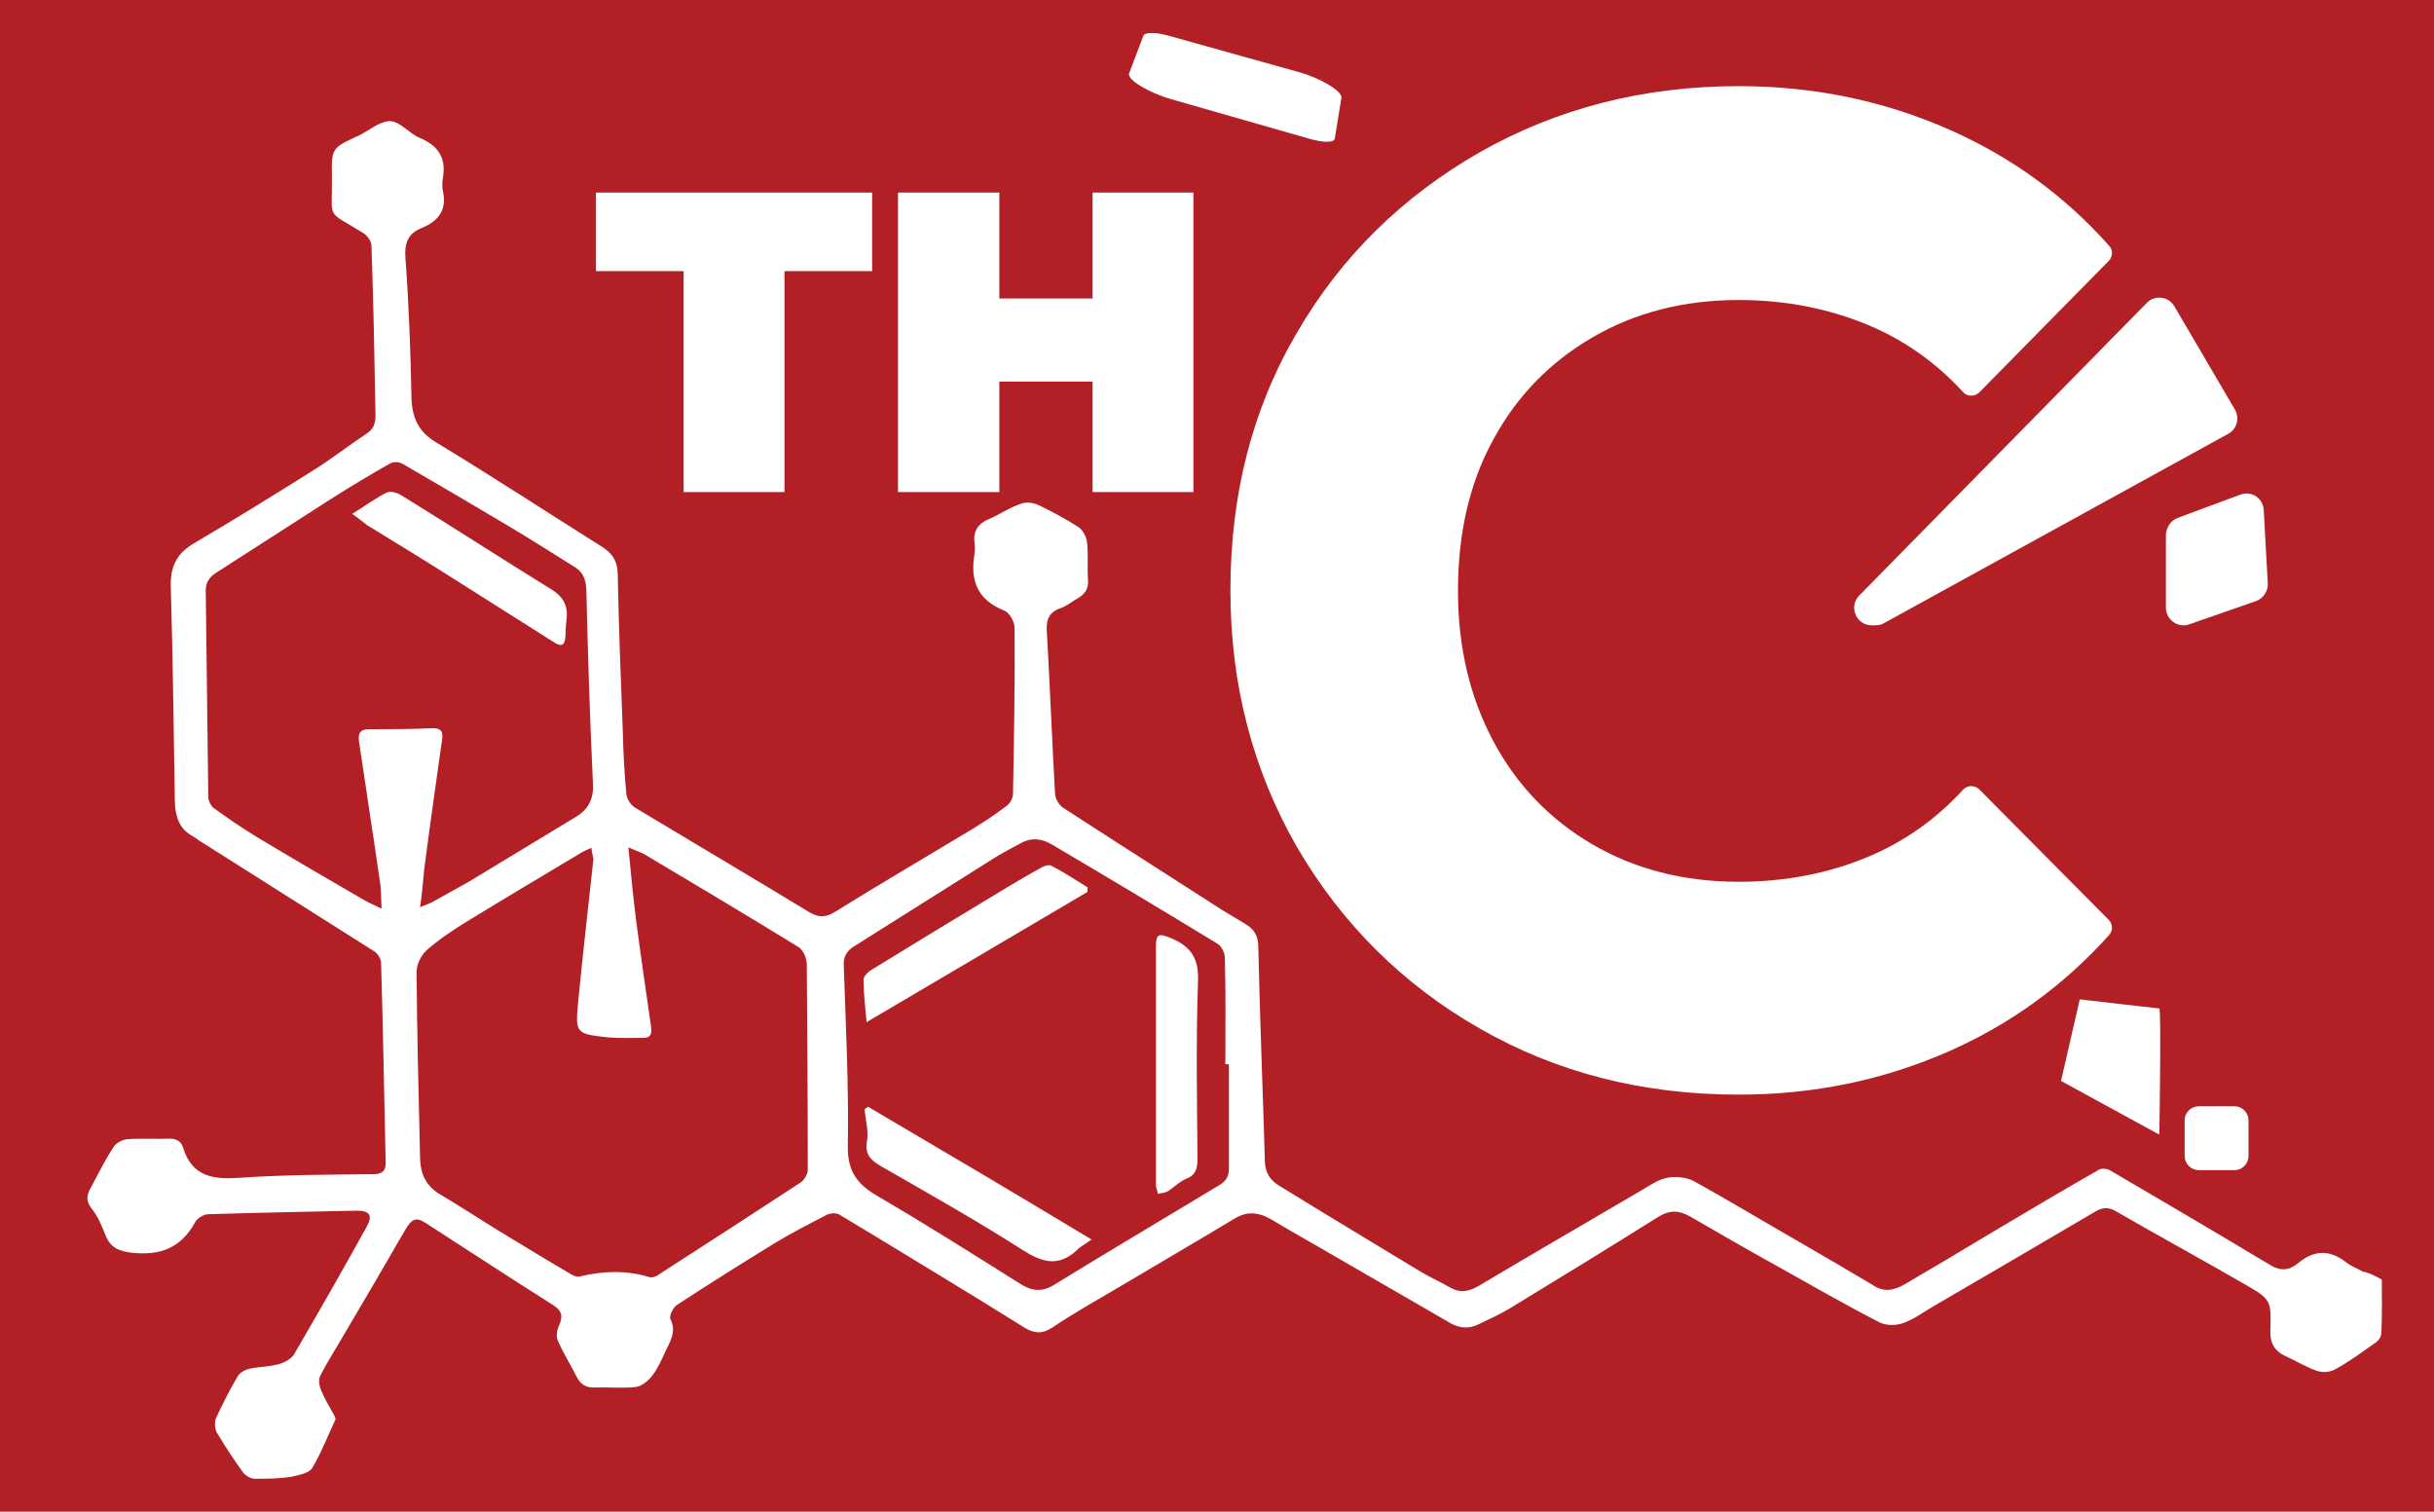 <?xml version="1.0" encoding="utf-8"?>
<!-- Generator: Adobe Illustrator 27.2.0, SVG Export Plug-In . SVG Version: 6.00 Build 0)  -->
<svg version="1.1" id="LOGO-Solid-Black_copy_2" xmlns="http://www.w3.org/2000/svg" xmlns:xlink="http://www.w3.org/1999/xlink"
	 x="0px" y="0px" viewBox="0 0 480.3 298.3" style="enable-background:new 0 0 480.3 298.3;" xml:space="preserve">
<style type="text/css">
	.st0{fill:#B22026;}
	.st1{fill:#FFFFFF;}
</style>
<rect class="st0" width="480.3" height="298.3"/>
<g>
	<g id="GdAdy7_00000034805844881757993950000004013031147989209238_">
		<g>
			<path class="st1" d="M470,252.5c0,3.5,0.1,7.1-0.1,10.6c0,0.7-0.6,1.5-1.2,1.9c-2.6,1.8-5.1,3.7-7.9,5.2c-1,0.6-2.6,0.7-3.6,0.3
				c-2.1-0.7-4-1.9-6-2.8c-2.3-1-3.3-2.6-3.2-5.2c0.2-5.9,0.1-6.1-4.9-9c-8.5-4.9-17.1-9.6-25.6-14.5c-1.4-0.8-2.5-0.8-3.9,0
				c-10.7,6.3-21.5,12.6-32.3,18.9c-1.9,1.1-3.7,2.5-5.8,3.2c-1.4,0.5-3.4,0.5-4.7-0.2c-6.8-3.5-13.4-7.3-20-11
				c-5.8-3.2-11.5-6.5-17.2-9.8c-2.3-1.3-4.1-1.4-6.5,0.1c-9.7,6.1-19.5,12.1-29.2,18c-2,1.2-4.2,2.2-6.3,3.2
				c-1.7,0.8-3.5,0.7-5.2-0.2c-7.3-4.2-14.5-8.4-21.8-12.6c-4.6-2.7-9.3-5.3-13.8-8c-2.6-1.5-4.9-1.6-7.4,0
				c-7.3,4.4-14.7,8.7-22.1,13.1c-4.6,2.7-9.2,5.3-13.7,8.3c-2,1.3-3.6,1.1-5.4,0c-3.1-1.9-6.1-3.8-9.2-5.7
				c-9.2-5.6-18.3-11.2-27.5-16.7c-0.6-0.3-1.7-0.2-2.3,0.1c-3.5,1.8-7,3.6-10.3,5.6c-6.5,4-12.9,8-19.3,12.2
				c-0.8,0.5-1.6,2.2-1.3,2.8c1.3,2.6-0.2,4.6-1.1,6.6c-0.7,1.6-1.5,3.3-2.6,4.7c-0.8,1-2.1,2-3.2,2.1c-2.6,0.3-5.3,0-8,0.1
				c-1.7,0.1-2.8-0.6-3.6-2.1c-1.2-2.4-2.6-4.6-3.7-7.1c-0.4-0.8-0.2-2.1,0.2-3c0.8-1.8,0.7-2.9-1.2-4.1c-8.4-5.3-16.6-10.7-25-16.1
				c-2-1.3-2.8-1-4.2,1.4c-4,6.9-8,13.8-12.1,20.7c-1.5,2.6-3.2,5.2-4.6,8c-0.4,0.7-0.2,1.9,0.1,2.7c0.7,1.7,1.7,3.4,2.6,5
				c0.1,0.3,0.4,0.7,0.3,0.9c-1.5,3.2-2.8,6.6-4.6,9.6c-0.6,1-2.7,1.4-4.1,1.7c-2.4,0.4-4.9,0.4-7.3,0.4c-0.7,0-1.7-0.6-2.2-1.2
				c-1.8-2.5-3.6-5.2-5.2-7.9c-0.4-0.7-0.5-2-0.2-2.8c1.3-2.8,2.7-5.6,4.3-8.3c0.4-0.7,1.4-1.3,2.3-1.5c1.9-0.4,3.9-0.4,5.8-0.9
				c1.1-0.3,2.4-1,3-1.9c4.9-8.4,9.7-16.8,14.4-25.3c1.2-2.2,0.5-3.1-2-3.1c-9.8,0.2-19.5,0.4-29.3,0.7c-0.9,0-2.2,0.8-2.6,1.6
				c-2.8,5.1-6.9,6.6-12.5,6c-2.6-0.3-4.2-1-5.2-3.5c-0.7-1.8-1.5-3.7-2.7-5.2c-1.2-1.5-1-2.7-0.2-4.1c1.5-2.8,2.9-5.6,4.6-8.2
				c0.5-0.7,1.7-1.3,2.6-1.4c2.7-0.2,5.4,0,8-0.1c1.5-0.1,2.6,0.4,3,1.7c1.8,5.9,6.1,6.4,11.4,6c8.7-0.6,17.5-0.6,26.2-0.7
				c1.8,0,2.5-0.7,2.4-2.5c-0.3-13.1-0.5-26.1-0.9-39.2c0-0.8-0.7-1.9-1.4-2.3c-11.5-7.3-23.1-14.6-34.6-21.9
				c-0.4-0.3-0.8-0.6-1.2-0.8c-2.7-1.5-3.4-3.9-3.5-6.9c-0.2-14.2-0.4-28.3-0.8-42.5c-0.1-3.9,1.3-6.5,4.6-8.4
				c8-4.7,15.9-9.6,23.7-14.5c3.5-2.2,6.8-4.8,10.3-7.1c1.4-0.9,1.8-2,1.8-3.6c-0.2-11.2-0.4-22.4-0.8-33.5c0-0.9-0.8-2-1.6-2.5
				c-7.5-4.7-6.1-2.2-6.2-11.1c-0.1-5.7,0-5.7,5.2-8.1c2.1-1,4.2-2.9,6.3-2.9c2,0.1,3.7,2.4,5.8,3.3c3.6,1.5,5.3,3.9,4.6,7.9
				c-0.1,0.8-0.2,1.8,0,2.6c0.8,3.7-0.8,5.9-4.2,7.3c-2.7,1.1-3.4,2.9-3.2,5.9c0.7,9.2,1,18.4,1.2,27.6c0.1,3.8,1.3,6.6,4.7,8.7
				c11.1,6.7,21.9,13.8,32.9,20.7c2.2,1.4,3.1,3,3.1,5.6c0.2,10.3,0.6,20.6,1,30.9c0.1,4.1,0.3,8.2,0.7,12.3
				c0.1,0.9,0.8,2.1,1.6,2.6c11.5,6.9,23.1,13.8,34.5,20.7c2,1.2,3.4,1,5.3-0.2c9-5.6,18.1-10.9,27.2-16.4c2.3-1.4,4.5-2.9,6.6-4.5
				c0.6-0.5,1.1-1.5,1.1-2.3c0.2-10.9,0.4-21.9,0.3-32.8c0-1.1-1-2.9-2-3.3c-5.3-2.1-6.8-5.9-5.9-11.2c0.1-0.7,0.1-1.4,0-2.1
				c-0.3-2.4,0.7-3.9,2.9-4.8c2.1-0.9,4.1-2.3,6.3-3c1-0.4,2.5-0.2,3.5,0.3c2.7,1.3,5.3,2.7,7.8,4.3c0.9,0.6,1.6,2,1.7,3
				c0.3,2.5,0,5,0.2,7.5c0.1,1.8-0.7,2.8-2.1,3.6c-1.1,0.6-2.1,1.5-3.3,1.9c-2.7,0.9-2.9,2.8-2.7,5.2c0.6,10.5,1,21.1,1.6,31.6
				c0.1,0.9,0.8,2.1,1.6,2.6c10.3,6.7,20.7,13.3,31.1,20c1.6,1,3.2,1.9,4.8,2.9c1.7,1,2.6,2.3,2.6,4.5c0.3,14.2,0.9,28.3,1.3,42.5
				c0.1,2.2,1.1,3.6,2.7,4.6c9.4,5.8,18.9,11.5,28.3,17.2c1.9,1.1,3.9,2,5.8,3.1c1.9,1,3.5,0.6,5.3-0.4
				c10.9-6.5,21.8-12.8,32.7-19.2c1.5-0.9,3-1.9,4.6-2.2c1.6-0.3,3.7-0.1,5.1,0.6c7.1,3.9,14,8.1,21,12.1c5,2.9,10,5.8,15,8.8
				c2.1,1.2,4,0.5,5.8-0.5c6-3.5,12-7.1,18-10.7c6.7-4,13.5-8,20.3-11.9c0.5-0.3,1.5-0.2,2.1,0.1c10.6,6.2,21.3,12.5,31.8,18.8
				c2,1.2,3.7,0.9,5.2-0.3c3.3-2.8,6.4-2.9,9.8-0.2c0.9,0.7,2.1,1.1,3.1,1.7C467.7,251.2,468.7,251.8,470,252.5z M116.7,167.3
				c-0.9,0.4-1.4,0.6-1.9,0.9c-7.5,4.5-15.1,9-22.6,13.6c-2.8,1.7-5.6,3.6-8,5.7c-1.1,1-2,2.8-2,4.3c0.1,12.3,0.4,24.7,0.7,37
				c0.1,2.9,1.2,5.2,3.8,6.8c3.9,2.3,7.7,4.8,11.6,7.2c4.8,2.9,9.5,5.8,14.3,8.6c0.5,0.3,1.2,0.6,1.7,0.5c4.6-1.1,9.2-1.3,13.8,0.1
				c0.5,0.2,1.4-0.1,1.9-0.5c9.3-6,18.6-12,27.9-18.1c0.8-0.5,1.5-1.7,1.5-2.6c0-13.5-0.1-27.1-0.2-40.6c0-1.1-0.7-2.7-1.6-3.3
				c-10.1-6.2-20.3-12.3-30.4-18.3c-0.9-0.5-1.9-0.8-3.2-1.4c0.5,5,0.9,9.6,1.5,14.2c0.9,7.1,2,14.3,3,21.4c0.2,1.5-0.4,2.1-1.8,2
				c-2.3,0-4.6,0.1-6.8-0.1c-6.3-0.7-6.4-0.8-5.8-7.1c0.9-9.4,2-18.7,3-28.1C117,168.9,116.8,168.3,116.7,167.3z M82.9,179
				c1.2-0.5,1.9-0.7,2.6-1.1c2.3-1.3,4.7-2.6,7-3.9c7.1-4.3,14.2-8.6,21.3-12.9c2.4-1.5,3.4-3.6,3.2-6.6c-0.6-12.7-1-25.5-1.3-38.2
				c-0.1-2.2-0.8-3.6-2.6-4.6c-4.5-2.8-9-5.7-13.6-8.4c-6.7-4-13.4-7.9-20.1-11.8c-0.7-0.4-1.9-0.4-2.5,0c-3.9,2.2-7.7,4.5-11.5,6.9
				c-7.5,4.8-14.9,9.6-22.4,14.4c-1.5,0.9-2.5,2-2.4,3.9c0.2,13.5,0.3,27.1,0.5,40.6c0,0.7,0.5,1.7,1,2.1c2.9,2.1,5.8,4.1,8.8,5.9
				c7,4.2,14,8.3,21.1,12.4c0.9,0.5,1.9,0.9,3.3,1.6c-0.1-1.8-0.1-3.1-0.2-4.4c-0.4-3-0.9-5.9-1.3-8.9c-1-6.4-1.9-12.9-2.9-19.3
				c-0.3-1.7-0.1-2.8,1.9-2.8c4.1,0,8.2,0,12.3-0.2c2.1-0.1,2.4,0.8,2.1,2.5c-1.2,8.5-2.4,16.9-3.5,25.4
				C83.5,173.9,83.3,176.1,82.9,179z M242.5,210c-0.2,0-0.5,0-0.7,0c0-7,0.1-14-0.1-21c0-1-0.7-2.4-1.5-2.8
				c-10.8-6.6-21.7-13.1-32.7-19.6c-1.9-1.1-4-1.4-6.1-0.2c-1.8,1-3.8,2-5.5,3.1c-9.1,5.7-18.2,11.5-27.3,17.2
				c-1.5,0.9-2.2,2.1-2.1,3.8c0.4,11.9,1,23.8,0.8,35.6c-0.1,5.2,2,7.7,6,10c9.4,5.5,18.6,11.3,27.8,17.1c2.3,1.5,4.3,1.9,6.8,0.4
				c10.9-6.7,21.9-13.2,32.8-19.8c1.3-0.8,1.8-1.7,1.8-3.2C242.5,223.6,242.5,216.8,242.5,210z"/>
			<path class="st1" d="M69.5,101.4c2.6-1.6,4.6-3.1,6.8-4.2c0.8-0.4,2.2,0.1,3,0.6c9.9,6.1,19.6,12.4,29.5,18.5
				c2.3,1.4,3.3,3.2,3,5.8c-0.1,1-0.2,2-0.2,3.1c-0.1,2.2-0.7,2.6-2.5,1.4c-5.9-3.7-11.8-7.5-17.7-11.2c-6.3-4-12.6-7.9-19-11.8
				C71.6,103,70.8,102.3,69.5,101.4z"/>
			<path class="st1" d="M214.6,176c-14.4,8.5-28.7,16.9-43.6,25.7c-0.3-3.3-0.6-5.9-0.6-8.4c0-0.7,1-1.6,1.7-2
				c7.5-4.6,15-9.2,22.5-13.7c3.6-2.2,7.1-4.3,10.7-6.3c0.6-0.4,1.6-0.7,2.1-0.5c2.5,1.3,4.8,2.8,7.2,4.3
				C214.6,175.3,214.6,175.6,214.6,176z"/>
			<path class="st1" d="M215.4,244.6c-1.4,1-2.3,1.4-2.9,2.1c-3.7,3.4-6.9,2.4-10.8-0.1c-9.1-5.8-18.5-11.1-27.9-16.5
				c-2-1.2-3.2-2.3-2.7-5c0.3-2-0.3-4.1-0.5-6.2c0.2-0.2,0.5-0.4,0.7-0.5C185.9,227,200.5,235.6,215.4,244.6z"/>
			<path class="st1" d="M228.1,210.3c0-7.8,0-15.6,0-23.4c0-2.6,0.5-2.8,2.9-1.8c3.9,1.6,5.6,3.9,5.4,8.5
				c-0.4,11.6-0.2,23.3-0.1,34.9c0,1.9-0.2,3.3-2.2,4.1c-1.3,0.5-2.4,1.7-3.7,2.5c-0.5,0.3-1.3,0.3-1.9,0.5
				c-0.1-0.6-0.4-1.2-0.4-1.7C228.1,226,228.1,218.2,228.1,210.3C228.1,210.3,228.1,210.3,228.1,210.3z"/>
		</g>
	</g>
	<path class="st1" d="M366.9,117.5l56.7-57.7c1.6-1.7,4.4-1.3,5.5,0.7L441,80.8c1,1.7,0.4,3.9-1.3,4.8l-68,37.4
		c-0.5,0.3-1.1,0.4-1.7,0.4h-0.5C366.3,123.5,364.7,119.7,366.9,117.5z"/>
	<path class="st1" d="M429.7,102.2l12.4-4.6c2.2-0.8,4.5,0.7,4.6,3.1l0.8,14.4c0.1,1.5-0.9,3-2.3,3.5l-13.2,4.6
		c-2.2,0.8-4.6-0.9-4.6-3.3v-14.4C427.5,104,428.4,102.7,429.7,102.2z"/>
	<path class="st1" d="M410.4,197.2l-3.7,16.1l19.4,10.6c0,0,0.4-24.9,0-24.9C425.8,199,410.4,197.2,410.4,197.2z"/>
	<path class="st1" d="M440.9,230.9h-7c-1.6,0-2.8-1.3-2.8-2.8v-7c0-1.6,1.3-2.8,2.8-2.8h7c1.6,0,2.8,1.3,2.8,2.8v7
		C443.7,229.6,442.5,230.9,440.9,230.9z"/>
	<path class="st1" d="M230.8,7.1l25.4,7.1c4.4,1.2,8.7,3.8,8.5,5.1l-1.3,8c-0.1,0.9-2.3,0.9-5.3,0l-26.9-7.7
		c-4.6-1.3-8.8-3.9-8.4-5.1l2.8-7.4C225.9,6.3,228,6.3,230.8,7.1z"/>
	<g>
		<path class="st1" d="M390.6,155.8c-0.9-0.9-2.3-0.9-3.2,0c-5.3,5.8-11.5,10.2-18.6,13.2c-7.8,3.3-16.4,5-25.7,5
			c-10.9,0-20.5-2.5-28.9-7.4c-8.4-4.9-14.9-11.7-19.5-20.3c-4.6-8.6-7-18.5-7-29.7c0-11.4,2.3-21.4,7-29.9
			c4.6-8.5,11.1-15.2,19.5-20.1c8.4-4.9,18-7.4,28.9-7.4c9.3,0,17.8,1.7,25.7,5c7.1,3,13.3,7.4,18.6,13.2c0.8,0.9,2.3,0.9,3.2,0
			l25.5-25.9c0.8-0.8,0.9-2.2,0.1-3c-8.8-9.9-19.3-17.5-31.5-22.9c-12.9-5.7-26.7-8.6-41.6-8.6c-18.8,0-35.9,4.4-51.2,13.1
			c-15.3,8.8-27.3,20.6-36,35.6c-8.8,15-13.1,31.9-13.1,50.8c0,18.6,4.4,35.4,13.1,50.6c8.8,15.1,20.8,27.1,36,35.8
			c15.3,8.8,32.3,13.1,51.2,13.1c14.9,0,28.7-2.9,41.6-8.6c12.2-5.4,22.7-13.1,31.5-22.9c0.8-0.9,0.7-2.2-0.1-3L390.6,155.8z"/>
		<polygon class="st1" points="117.6,53.5 134.9,53.5 134.9,97.1 154.8,97.1 154.8,53.5 172.1,53.5 172.1,38 117.6,38 		"/>
		<polygon class="st1" points="215.6,58.9 197.2,58.9 197.2,38 177.2,38 177.2,97.1 197.2,97.1 197.2,75.3 215.6,75.3 215.6,97.1 
			235.5,97.1 235.5,38 215.6,38 		"/>
	</g>
</g>
</svg>
